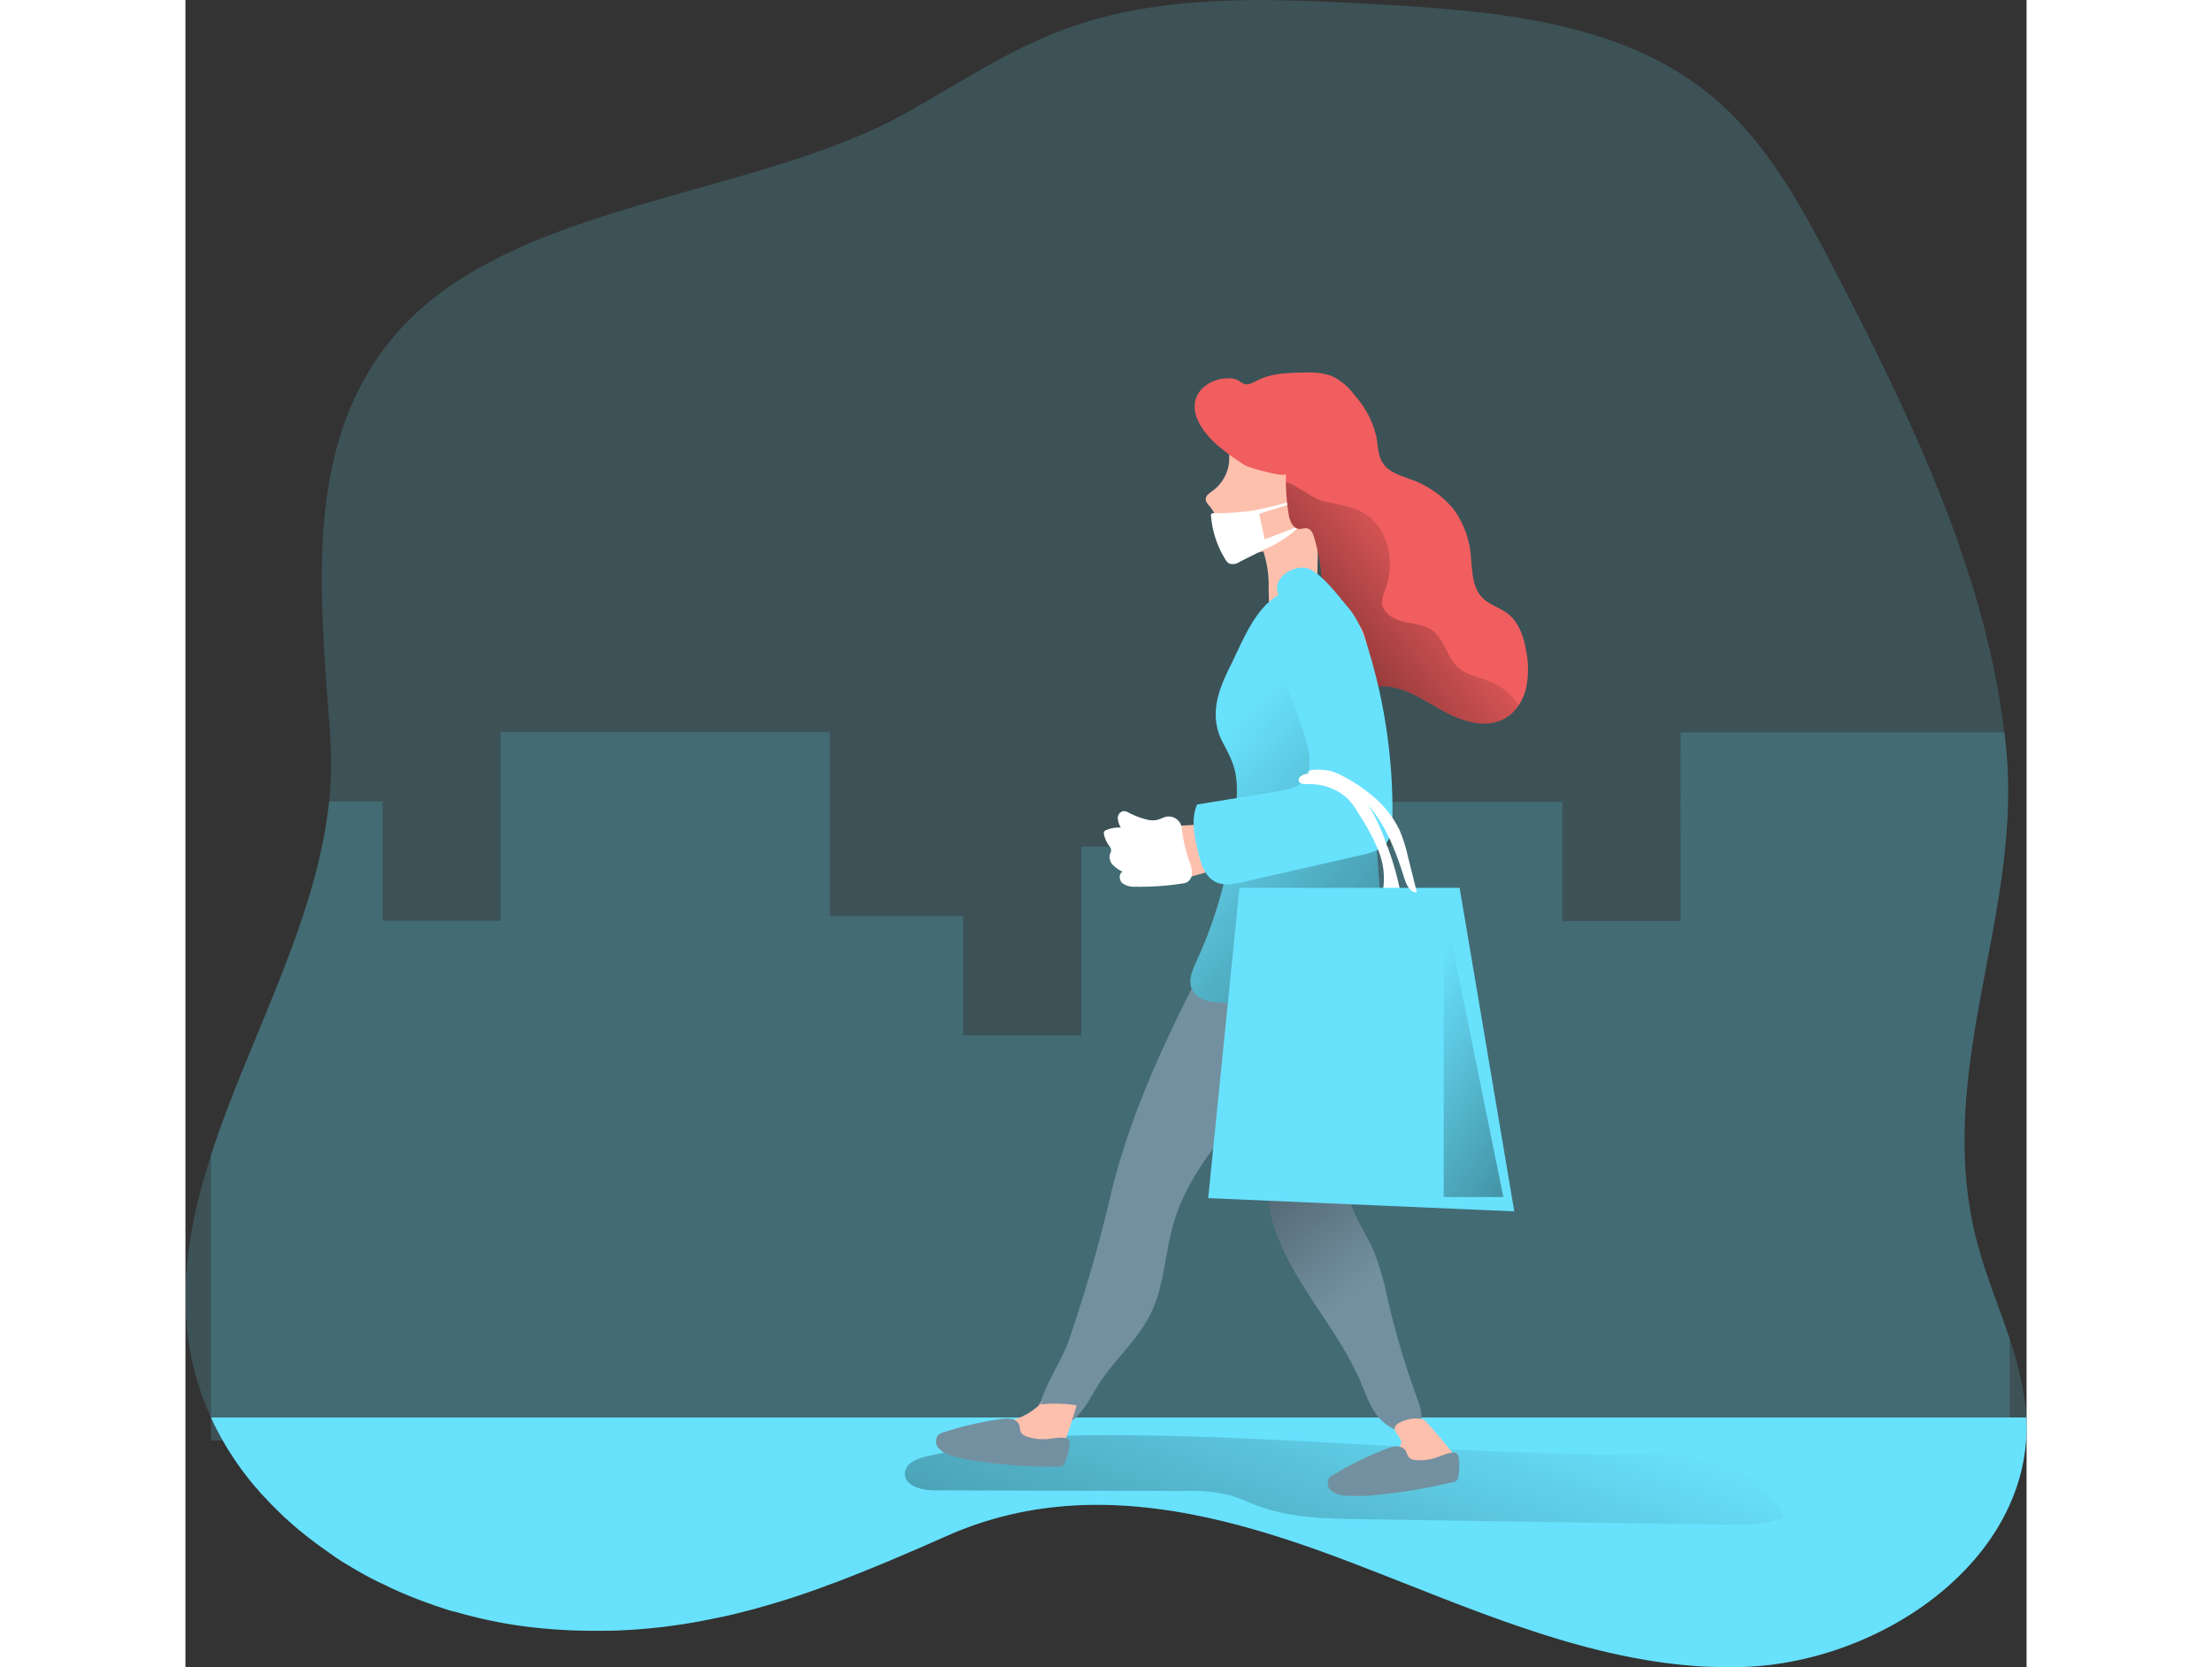 <svg id="Layer_1" data-name="Layer 1" xmlns="http://www.w3.org/2000/svg" xmlns:xlink="http://www.w3.org/1999/xlink" viewBox="0 0 352.74 319.41" width="406" height="306" class="illustration"><rect x="0" y="0" width="352.74" height="319.41" fill="#333333" stroke="none"/><defs><linearGradient id="linear-gradient" x1="231.06" y1="427.93" x2="287.2" y2="272.83" gradientUnits="userSpaceOnUse"><stop offset="0.01"></stop><stop offset="0.13" stop-opacity="0.69"></stop><stop offset="1" stop-opacity="0"></stop></linearGradient><linearGradient id="linear-gradient-2" x1="244.28" y1="197.51" x2="289.32" y2="253.97" xlink:href="#linear-gradient"></linearGradient><linearGradient id="linear-gradient-3" x1="272.41" y1="136.02" x2="279.99" y2="136.02" xlink:href="#linear-gradient"></linearGradient><linearGradient id="linear-gradient-4" x1="251.44" y1="156.93" x2="298.39" y2="121.41" xlink:href="#linear-gradient"></linearGradient><linearGradient id="linear-gradient-5" x1="334.15" y1="233.37" x2="251.69" y2="158.52" xlink:href="#linear-gradient"></linearGradient><linearGradient id="linear-gradient-6" x1="299.86" y1="240.13" x2="232.01" y2="195.11" xlink:href="#linear-gradient"></linearGradient></defs><title>9</title><path d="M353.21,334.65c-2.36.08-4.69.05-7-.06-.39,0-.75,0-1.13-.06-.61,0-1.23-.08-1.84-.13-.79-.06-1.58-.13-2.38-.22s-1.59-.18-2.38-.28-1.57-.22-2.37-.34-1.58-.25-2.36-.39l-1.77-.32c-1.79-.35-3.57-.73-5.36-1.15l-2.26-.56c-.78-.19-1.56-.4-2.33-.61l-2.26-.63-.28-.08c-.7-.21-1.41-.41-2.1-.63-1.19-.36-2.39-.73-3.58-1.12l-1.88-.62c-6.31-2.1-12.56-4.48-18.77-6.93l-3.31-1.3a3.52,3.52,0,0,1-.39-.16l-3.31-1.3c-3.32-1.3-6.63-2.59-9.93-3.84-25-9.4-50.66-15.43-75.57-4.39l-4.92,2.16c-1.07.47-2.16.94-3.23,1.39l-.31.14-1.79.76c-1.19.51-2.38,1-3.58,1.49-1.57.65-3.12,1.28-4.7,1.89l-2,.78c-1.38.53-2.77,1-4.14,1.54l-3.35,1.16-.79.26-1.91.62-2,.61c-1.42.43-2.86.84-4.29,1.24l-3.63.93-.77.18-1.76.4-.08,0-2.07.43-2.12.41-2.14.37c-.71.12-1.43.23-2.15.33q-2.16.32-4.35.54c-.68.07-1.35.14-2,.19l-1.78.14-1,.07-1.9.09-1.58.06-1,0a110.25,110.25,0,0,1-11.94-.43q-2.31-.21-4.62-.54c-.66-.09-1.31-.19-2-.31l-.42-.07-1.21-.22c-.47-.08-.93-.17-1.39-.27-.73-.14-1.44-.3-2.17-.47-.52-.12-1.06-.24-1.58-.38-.25-.05-.48-.11-.72-.18s-.77-.19-1.15-.3l-1.71-.48L106,324c-.68-.2-1.35-.41-2-.63l-.37-.13c-.5-.16-1-.32-1.48-.5s-.88-.3-1.31-.46l-.74-.28-1.39-.53c-.58-.23-1.15-.46-1.71-.7l-.29-.12c-.62-.26-1.23-.53-1.83-.8s-.93-.42-1.38-.65-1-.48-1.52-.72c-2.1-1-4.15-2.16-6.14-3.38-.65-.39-1.28-.79-1.92-1.2l-.39-.25L82,312.56c-.63-.43-1.25-.88-1.88-1.34s-1-.77-1.56-1.17c-.12-.09-.25-.19-.37-.3-.53-.4-1-.82-1.54-1.23l-.15-.13q-.75-.61-1.47-1.26l-.52-.46c-.48-.43-1-.87-1.42-1.32l-.09-.08c-.44-.43-.88-.86-1.31-1.3-.15-.13-.28-.27-.42-.41-.46-.47-.92-1-1.37-1.45s-1-1.06-1.43-1.61L68,300c-.35-.43-.71-.86-1.06-1.3s-.9-1.16-1.34-1.75l-.09-.12c-.42-.57-.83-1.16-1.23-1.75s-.83-1.25-1.23-1.88-.77-1.28-1.14-1.93q-1.23-2.14-2.26-4.41a51.57,51.57,0,0,1-2.15-5.46c-.53-1.64-1-3.31-1.38-5-3-13.47-.71-26.65,3.53-39.77,7.23-22.38,20.2-44.59,22.63-67.74a69.78,69.78,0,0,0,.26-11.48c-1.69-26.87-6.26-57.91,13.75-79.48,22.14-23.85,67.61-25,96.13-40.78,9.83-5.45,19.24-11.83,29.74-15.86C241.3,13.9,262.53,15,283,16.11c22.68,1.28,47.08,3.22,64.45,17.83,10.63,8.94,17.3,21.6,23.69,33.92,13.94,26.9,28.46,57.07,32.08,87.74.18,1.39.31,2.78.44,4.17,2.74,32.18-14.62,62-5.29,94.88,1.63,5.77,4,11.41,5.86,17.11a65.75,65.75,0,0,1,2.81,11.13c.19,1.3.33,2.62.4,3.95v.26C408.59,313.85,380,333.77,353.21,334.65Z" transform="translate(-54.75 -15.29)" fill="#68e1fd" opacity="0.18" style="isolation: isolate;"></path><path d="M404.25,271.76v31.31h-57.9v11.09H313.47V291.32h-24v27.74l-3.31-1.3c-3.32-1.3-6.63-2.59-9.93-3.84-25-9.4-50.66-15.43-75.57-4.39l-4.92,2.16c-1.07.47-2.16.94-3.23,1.39l-.31.14H170.87V303H120.3v11.09H87.43V291.25H59.64V236.59c7.23-22.38,20.2-44.59,22.63-67.74H92.52v22.84h22.63V155.53h63.06v35.29h25.53v22.84h22.63V177.5h59.31v-8.58h32.87v22.84h22.64V155.6h62.05c.18,1.39.31,2.78.44,4.17,2.74,32.18-14.62,62-5.29,94.88C400,260.42,402.35,266.06,404.25,271.76Z" transform="translate(-54.75 -15.29)" fill="#68e1fd" opacity="0.18" style="isolation: isolate;"></path><path d="M353.21,334.65c-2.36.08-4.69.05-7-.06-.39,0-.75,0-1.13-.06-.61,0-1.23-.08-1.84-.13-.79-.06-1.58-.13-2.38-.22s-1.59-.18-2.38-.28-1.57-.22-2.37-.34-1.58-.25-2.36-.39l-1.77-.32c-1.79-.35-3.57-.73-5.36-1.15l-2.26-.56c-.78-.19-1.56-.4-2.33-.61l-2.26-.63-.28-.08c-.7-.21-1.41-.41-2.1-.63-1.19-.36-2.39-.73-3.58-1.12l-1.88-.62c-6.31-2.1-12.56-4.48-18.77-6.93l-3.31-1.3a3.52,3.52,0,0,1-.39-.16l-3.31-1.3c-3.32-1.3-6.63-2.59-9.93-3.84-25-9.4-50.66-15.43-75.57-4.39l-4.92,2.16c-1.07.47-2.16.94-3.23,1.39l-.31.14-1.79.76c-1.19.51-2.38,1-3.58,1.49-1.57.65-3.12,1.28-4.7,1.89l-2,.78c-1.38.53-2.77,1-4.14,1.54l-3.35,1.16-.79.26-1.91.62-2,.61c-1.42.43-2.86.84-4.29,1.24l-3.63.93-.77.18-1.76.4-.08,0-2.07.43-2.12.41-2.14.37c-.71.12-1.43.23-2.15.33q-2.16.32-4.35.54c-.68.07-1.35.14-2,.19l-1.78.14-1,.07-1.9.09-1.58.06-1,0a110.25,110.25,0,0,1-11.94-.43q-2.31-.21-4.62-.54c-.66-.09-1.31-.19-2-.31l-.42-.07-1.21-.22c-.47-.08-.93-.17-1.39-.27-.73-.14-1.44-.3-2.17-.47-.52-.12-1.06-.24-1.58-.38-.25-.05-.48-.11-.72-.18s-.77-.19-1.15-.3l-1.71-.48L106,324c-.68-.2-1.35-.41-2-.63l-.37-.13c-.5-.16-1-.32-1.48-.5s-.88-.3-1.31-.46l-.74-.28-1.39-.53c-.58-.23-1.15-.46-1.71-.7l-.29-.12c-.62-.26-1.23-.53-1.83-.8s-.93-.42-1.38-.65-1-.48-1.52-.72c-2.1-1-4.15-2.16-6.14-3.38q-1-.57-1.92-1.2l-.39-.25L82,312.56c-.63-.43-1.25-.88-1.88-1.34s-1-.77-1.56-1.17c-.12-.09-.25-.19-.37-.3-.53-.4-1-.82-1.54-1.23l-.15-.13q-.75-.61-1.47-1.26l-.52-.46c-.48-.43-1-.87-1.42-1.32l-.09-.08c-.44-.43-.88-.86-1.31-1.3-.15-.13-.28-.27-.42-.41-.46-.47-.92-1-1.37-1.45s-1-1.06-1.43-1.61L68,300c-.35-.43-.71-.86-1.06-1.3s-.9-1.16-1.34-1.75l-.09-.12c-.42-.57-.83-1.16-1.23-1.75s-.83-1.25-1.23-1.88-.77-1.28-1.14-1.93q-1.23-2.14-2.26-4.41H407.46v.26C408.59,313.85,380,333.77,353.21,334.65Z" transform="translate(-54.75 -15.29)" fill="#68e1fd"></path><path d="M196.84,294.28c-1.86.41-4.12,1.3-4.25,3.21-.16,2.45,3.17,3.32,5.63,3.32l48,.13a32,32,0,0,1,8.42.76c1.93.53,3.74,1.42,5.61,2.11,6.24,2.3,13,2.43,19.7,2.53q35.21.54,70.42,1.05c3.59.05,7.32.07,10.6-1.39-1.89-5.37-7.11-9-12.59-10.6s-11.27-1.43-17-1.43c-35.11,0-70-4.15-105.12-3.69C216.46,290.41,206.43,292.15,196.84,294.28Z" transform="translate(-54.75 -15.29)" fill="url(#linear-gradient)"></path><path d="M261.48,237.29A60.57,60.57,0,0,0,262.71,248c2.91,12.25,13.06,21.49,17.68,33.2,1.57,4,2.85,6.79,7.05,8.39s4.77-2.42,3.54-5.72a164.2,164.2,0,0,1-5.86-19.53,56.2,56.2,0,0,0-2.6-9.12c-1.9-4.46-5.22-8.56-5.31-13.41-.07-3.61,1.69-7,2.93-10.35a37.77,37.77,0,0,0,1-22c-1.1-4.38-5.49-17.69-11.6-16.44-7.28,1.48-10,8.21-9.68,14.81C260.3,217.63,260.94,227.46,261.48,237.29Z" transform="translate(-54.75 -15.29)" fill="#7390a0"></path><path d="M261.48,237.29A60.57,60.57,0,0,0,262.71,248c2.91,12.25,13.06,21.49,17.68,33.2,1.57,4,2.85,6.79,7.05,8.39s4.77-2.42,3.54-5.72a164.2,164.2,0,0,1-5.86-19.53,56.2,56.2,0,0,0-2.6-9.12c-1.9-4.46-5.22-8.56-5.31-13.41-.07-3.61,1.69-7,2.93-10.35a37.77,37.77,0,0,0,1-22c-1.1-4.38-5.49-17.69-11.6-16.44-7.28,1.48-10,8.21-9.68,14.81C260.3,217.63,260.94,227.46,261.48,237.29Z" transform="translate(-54.75 -15.29)" fill="url(#linear-gradient-2)"></path><path d="M234.49,235.39q-1.32,4.1-2.33,8.21a285.37,285.37,0,0,1-8.35,29c-1.32,3.67-5.56,9.82-5.62,13.56s4.1,3.38,6.87.95c2.09-1.82,3.26-4.44,4.76-6.77,3-4.63,7.35-8.32,9.8-13.24,2.71-5.44,2.77-11.78,4.49-17.6,2.35-7.93,7.68-14.58,12.89-21,6-7.37,14.82-15.83,17.78-25,1.45-4.52.78-10.07-2.88-13.1-4-3.29-10.17-2.5-14.38.49s-6.85,7.66-9.19,12.26C243.12,213.33,238,224.29,234.49,235.39Z" transform="translate(-54.75 -15.29)" fill="#7390a0"></path><path d="M251.46,109.39c-.53.38-1.16.78-1.22,1.43s.47,1.13.87,1.62c1.26,1.54,1.48,3.64,2.06,5.54s1.91,3.9,3.9,4c1.45.06,2.76-1,4.21-1a21.34,21.34,0,0,1,1,7.21c.08,3.66.25,7.32.49,11a5.84,5.84,0,0,0,3.14-1.16l2.3-1.39a5.51,5.51,0,0,0,3.31-6l.13-7.21a69.45,69.45,0,0,0-.12-7.07c-.16-2-.49-3.88-.82-5.8l-1.39-8.13c-.31-1.82-.67-3.76-1.93-5.11-1.71-1.84-4.5-2.05-7-2a6.14,6.14,0,0,0-3.26.72,4.59,4.59,0,0,0-1.29,1.38c-1.4,2.18-1,4.07-1.14,6.45A7.86,7.86,0,0,1,251.46,109.39Z" transform="translate(-54.75 -15.29)" fill="#fdc0ad"></path><path d="M251.75,113.61a.59.59,0,0,0-.43.12.53.53,0,0,0-.08.43,18.73,18.73,0,0,0,2.74,8.3,2.08,2.08,0,0,0,.72.78,2.22,2.22,0,0,0,2-.3l5.12-2.56a20.89,20.89,0,0,0,6.44-4.32l-6.74,2.54-1.05-4.88,5.41-1.69c.46-.14,1-.48.89-.94.13.43-7.1,2-7.78,2.06A53.08,53.08,0,0,1,251.75,113.61Z" transform="translate(-54.75 -15.29)" fill="#fff"></path><path d="M280,146.29a8.45,8.45,0,0,1-3.27-2.85c-3.61-5-3.65-11.43-4.31-17.7,2.36,4.65,3.11,10,4.92,15A34.9,34.9,0,0,0,280,146.29Z" transform="translate(-54.75 -15.29)" fill="url(#linear-gradient-3)"></path><path d="M311.58,147.21a9.9,9.9,0,0,1-1.4,3.21,7.85,7.85,0,0,1-2.66,2.53c-3.6,2-8.17.56-11.8-1.44s-7.2-4.58-11.33-4.75a19.6,19.6,0,0,1-3.44-.16,4.4,4.4,0,0,1-.95-.31h0a34.9,34.9,0,0,1-2.66-5.59c-1.81-4.93-2.56-10.31-4.92-15a38.81,38.81,0,0,0-1.47-7.64c-.22-.63-.53-1.33-1.17-1.51s-1.07.11-1.61.08c-1.3-.08-1.86-1.64-2.07-2.91a44.12,44.12,0,0,1-.52-6.06c0-.53,0-1,0-1.58,0,.81-7.05-1.2-7.68-1.57a41.57,41.57,0,0,1-4.84-3.43c-3.09-2.48-7-7.27-3.7-11.17a7,7,0,0,1,4.92-2.12,3.73,3.73,0,0,1,2.19.37,7.18,7.18,0,0,0,1,.64c.88.36,1.84-.21,2.7-.65,2.7-1.38,5.88-1.44,8.92-1.48a14,14,0,0,1,5.21.62A11.57,11.57,0,0,1,278.74,91a18.07,18.07,0,0,1,4.16,7.88c.34,1.82.31,3.81,1.38,5.32s3.15,2.17,5,2.85a18.75,18.75,0,0,1,8.38,5.72,17.44,17.44,0,0,1,3.34,8.84c.3,2.87.21,6.13,2.23,8.19,1.34,1.38,3.35,1.88,4.87,3.07,2.16,1.68,3.06,4.49,3.53,7.18A17.59,17.59,0,0,1,311.58,147.21Z" transform="translate(-54.75 -15.29)" fill="#f05e5f"></path><path d="M310.18,150.42a7.85,7.85,0,0,1-2.66,2.53c-3.6,2-8.17.56-11.8-1.44s-7.2-4.58-11.33-4.75a19.6,19.6,0,0,1-3.44-.16,4.4,4.4,0,0,1-.95-.31h0a34.9,34.9,0,0,1-2.66-5.59c-1.81-4.93-2.56-10.31-4.92-15a38.81,38.81,0,0,0-1.47-7.64c-.22-.63-.53-1.33-1.17-1.51s-1.07.11-1.61.08c-1.3-.08-1.86-1.64-2.07-2.91a44.12,44.12,0,0,1-.52-6.06c1.7.37,5.41,3.23,6.89,3.58,2.84.68,5.87,1,8.34,2.53,4.57,2.87,5.7,9.4,3.81,14.46a6.79,6.79,0,0,0-.64,2.44c.06,1.95,2.12,3.23,4,3.69s4,.5,5.59,1.64c2.39,1.69,2.82,5.19,5,7.16,1.63,1.46,3.93,1.83,6,2.63A11.82,11.82,0,0,1,310.18,150.42Z" transform="translate(-54.75 -15.29)" fill="url(#linear-gradient-4)"></path><path d="M270.62,127.62c-9.58,0-12.19,8.22-15.75,15.41-2.44,4.92-4.06,9.62-1.25,14.75,2.29,4.18,2.82,6.27,2.49,11.34a86.31,86.31,0,0,1-7.65,30.34c-.73,1.59-1.53,3.38-1,5,1,3,5.1,3,8.25,2.94a31.4,31.4,0,0,1,20.74,7.4c.9.77,1.92,1.65,3.1,1.52a3.58,3.58,0,0,0,2.37-1.74c3.38-4.82,3-11.22,2.57-17.09L282,165.64c-.72-8.94.14-19.84-2.59-28.41C277.9,132.59,275.49,127.61,270.62,127.62Z" transform="translate(-54.75 -15.29)" fill="#68e1fd"></path><path d="M270.62,127.62c-9.58,0-12.19,8.22-15.75,15.41-2.44,4.92-4.06,9.62-1.25,14.75,2.29,4.18,2.82,6.27,2.49,11.34a86.31,86.31,0,0,1-7.65,30.34c-.73,1.59-1.53,3.38-1,5,1,3,5.1,3,8.25,2.94a31.4,31.4,0,0,1,20.74,7.4c.9.77,1.92,1.65,3.1,1.52a3.58,3.58,0,0,0,2.37-1.74c3.38-4.82,3-11.22,2.57-17.09L282,165.64c-.72-8.94.14-19.84-2.59-28.41C277.9,132.59,275.49,127.61,270.62,127.62Z" transform="translate(-54.75 -15.29)" fill="url(#linear-gradient-5)"></path><path d="M270,143.84q2.75,11.28,5.62,22.54c-10.19,3.49-20.6,7-31.37,7.1a1.93,1.93,0,0,0-1.3.33,1.75,1.75,0,0,0-.43,1c-.44,2.17-1.82,9.8,2.11,9.07s8-2.42,12.07-2.93c2.13-.26,4.28-.22,6.42-.37a68.27,68.27,0,0,0,7.24-1.06l9.65-1.76c1.91-.35,4.07-.87,5-2.56a6.46,6.46,0,0,0,.61-2.79,74.75,74.75,0,0,0-3.15-25.83c-1.47-4.81-.35-13.64-7.47-14.22C268.56,131.82,269,139.69,270,143.84Z" transform="translate(-54.75 -15.29)" fill="#fdc0ad"></path><path d="M264.13,129.11A8.77,8.77,0,0,1,265,131a3.7,3.7,0,0,1-.28,1.63c-1.29,4.18-.59,8.73.7,12.91s3.15,8.19,4.24,12.42c.61,2.34.88,5.11-.73,6.91-1.24,1.38-3.22,1.76-5.06,2.06l-15.3,2.49c-1.21,2.81-.53,6,.18,9,.53,2.27,1.28,4.82,3.38,5.84,1.61.79,3.52.41,5.27,0L280,179.12c1.83-.42,3.81-.93,4.94-2.42A7.84,7.84,0,0,0,286,172a106,106,0,0,0-4.46-31.81c-.93-3.12-2.06-6.28-4.2-8.73-1.73-2-5-6.48-7.61-7.28S262.81,126.06,264.13,129.11Z" transform="translate(-54.75 -15.29)" fill="#68e1fd"></path><path d="M247.06,180.24a6.78,6.78,0,0,1,.53,2.24,2,2,0,0,1-1.08,1.9,2.55,2.55,0,0,1-.66.16,52.89,52.89,0,0,1-9.06.63,3.85,3.85,0,0,1-2.5-.65c-.67-.57-.77-1.83,0-2.22a6.61,6.61,0,0,1-1.88-1.33,2.19,2.19,0,0,1-.5-2.14,2.71,2.71,0,0,0,.21-.58,1.49,1.49,0,0,0-.43-.95,5.89,5.89,0,0,1-.94-2.07.88.88,0,0,1,0-.6.9.9,0,0,1,.45-.33,6.07,6.07,0,0,1,2.76-.45,4,4,0,0,1-.58-1.81,1.33,1.33,0,0,1,1.08-1.36,2,2,0,0,1,1.07.34,16,16,0,0,0,3.15,1.21,4.66,4.66,0,0,0,2.06.18c.7-.13,1.33-.54,2-.66a2.52,2.52,0,0,1,2.92,2.41A28.88,28.88,0,0,0,247.06,180.24Z" transform="translate(-54.75 -15.29)" fill="#fff"></path><path d="M219.22,283.55a12.3,12.3,0,0,1-6.88,4c-2,.41-4.31.35-6,1.61a1.2,1.2,0,0,0-.58.95,1.29,1.29,0,0,0,.49.82,7.25,7.25,0,0,0,3.44,2,9.62,9.62,0,0,0,2.08.13h9.36a2.45,2.45,0,0,0,1.21-.22,2.41,2.41,0,0,0,.87-1.31q1.26-3.47,2.28-7a26.72,26.72,0,0,0-7.31-.13" transform="translate(-54.75 -15.29)" fill="#fdc0ad"></path><path d="M219.58,291a9.51,9.51,0,0,1-3.83-.56,1.81,1.81,0,0,1-1-.86,8.75,8.75,0,0,1-.19-1.14,1.94,1.94,0,0,0-1.37-1.26,5.16,5.16,0,0,0-1.92-.06,62.92,62.92,0,0,0-11.13,2.54,3,3,0,0,0-1.11.51,1.89,1.89,0,0,0-.06,2.47,4.53,4.53,0,0,0,2.27,1.41,31.63,31.63,0,0,0,6.09,1.31,101.88,101.88,0,0,0,14.6.93,1.66,1.66,0,0,0,.89-.19,1.5,1.5,0,0,0,.46-.69c.32-.8,1.29-3.53.66-4.31S220.42,291,219.58,291Z" transform="translate(-54.75 -15.29)" fill="#7390a0"></path><path d="M280.78,295.88a1.21,1.21,0,0,0-.35,1.06,1.33,1.33,0,0,0,.67.69,7.24,7.24,0,0,0,3.79,1.11,10.21,10.21,0,0,0,2.05-.34l9.12-2.16c.91-.22,2-.68,1.76-1.83A3.57,3.57,0,0,0,297,293q-2.14-2.67-4.44-5.21a2.45,2.45,0,0,0-.59-.52,2,2,0,0,0-.79-.19,7,7,0,0,0-3.87.8,1.64,1.64,0,0,0-.84.82c-.3.91.87,1.62,1.13,2.55.43,1.55-1.63,1.86-2.62,2.26C283.48,294.06,281.85,294.59,280.78,295.88Z" transform="translate(-54.75 -15.29)" fill="#fdc0ad"></path><path d="M294.06,294.65a9.54,9.54,0,0,1-3.86.33,1.75,1.75,0,0,1-1.16-.61,9.31,9.31,0,0,1-.46-1.07,1.93,1.93,0,0,0-1.61-.91,4.94,4.94,0,0,0-1.89.38,61.91,61.91,0,0,0-10.25,5,2.88,2.88,0,0,0-1,.75,1.89,1.89,0,0,0,.51,2.42,4.66,4.66,0,0,0,2.53.86,31.65,31.65,0,0,0,6.23-.12,101.91,101.91,0,0,0,14.42-2.43,1.16,1.16,0,0,0,1.12-1.16c.12-.85.44-3.73-.35-4.35S294.88,294.46,294.06,294.65Z" transform="translate(-54.75 -15.29)" fill="#7390a0"></path><path d="M284.22,185.61a14.24,14.24,0,0,0-1-7.59,42.22,42.22,0,0,0-3.68-6.81,14.78,14.78,0,0,0-2-2.78,9.36,9.36,0,0,0-3-2,10.88,10.88,0,0,0-4.84-.92c-.63,0-1.47,0-1.65-.61s.56-1.11,1.19-1.28a9,9,0,0,1,3.47-.26c3.88.48,7.05,3.45,9.07,6.81a39.49,39.49,0,0,1,3,6.64,52.4,52.4,0,0,1,2.8,9.72" transform="translate(-54.75 -15.29)" fill="#fff"></path><polygon points="254.59 232.08 195.95 229.54 201.94 170.09 244.12 170.09 254.59 232.08" fill="#68e1fd"></polygon><polygon points="241.07 172.9 241.07 229.33 252.49 229.33 241.07 172.9" fill="url(#linear-gradient-6)"></polygon><path d="M274.16,163a9.64,9.64,0,0,1,2,.81,29.63,29.63,0,0,1,5.77,3.76,19.61,19.61,0,0,1,5.43,6.75,29.15,29.15,0,0,1,1.57,4.93l1.75,7c-1.28.07-2-1.41-2.38-2.63-1.36-4.3-2.9-8.6-5.52-12.27a18.44,18.44,0,0,0-8.15-6.62c-.62-.23-4.68-.82-4.75-1.37C269.77,162.32,273.76,162.87,274.16,163Z" transform="translate(-54.75 -15.29)" fill="#fff"></path></svg>